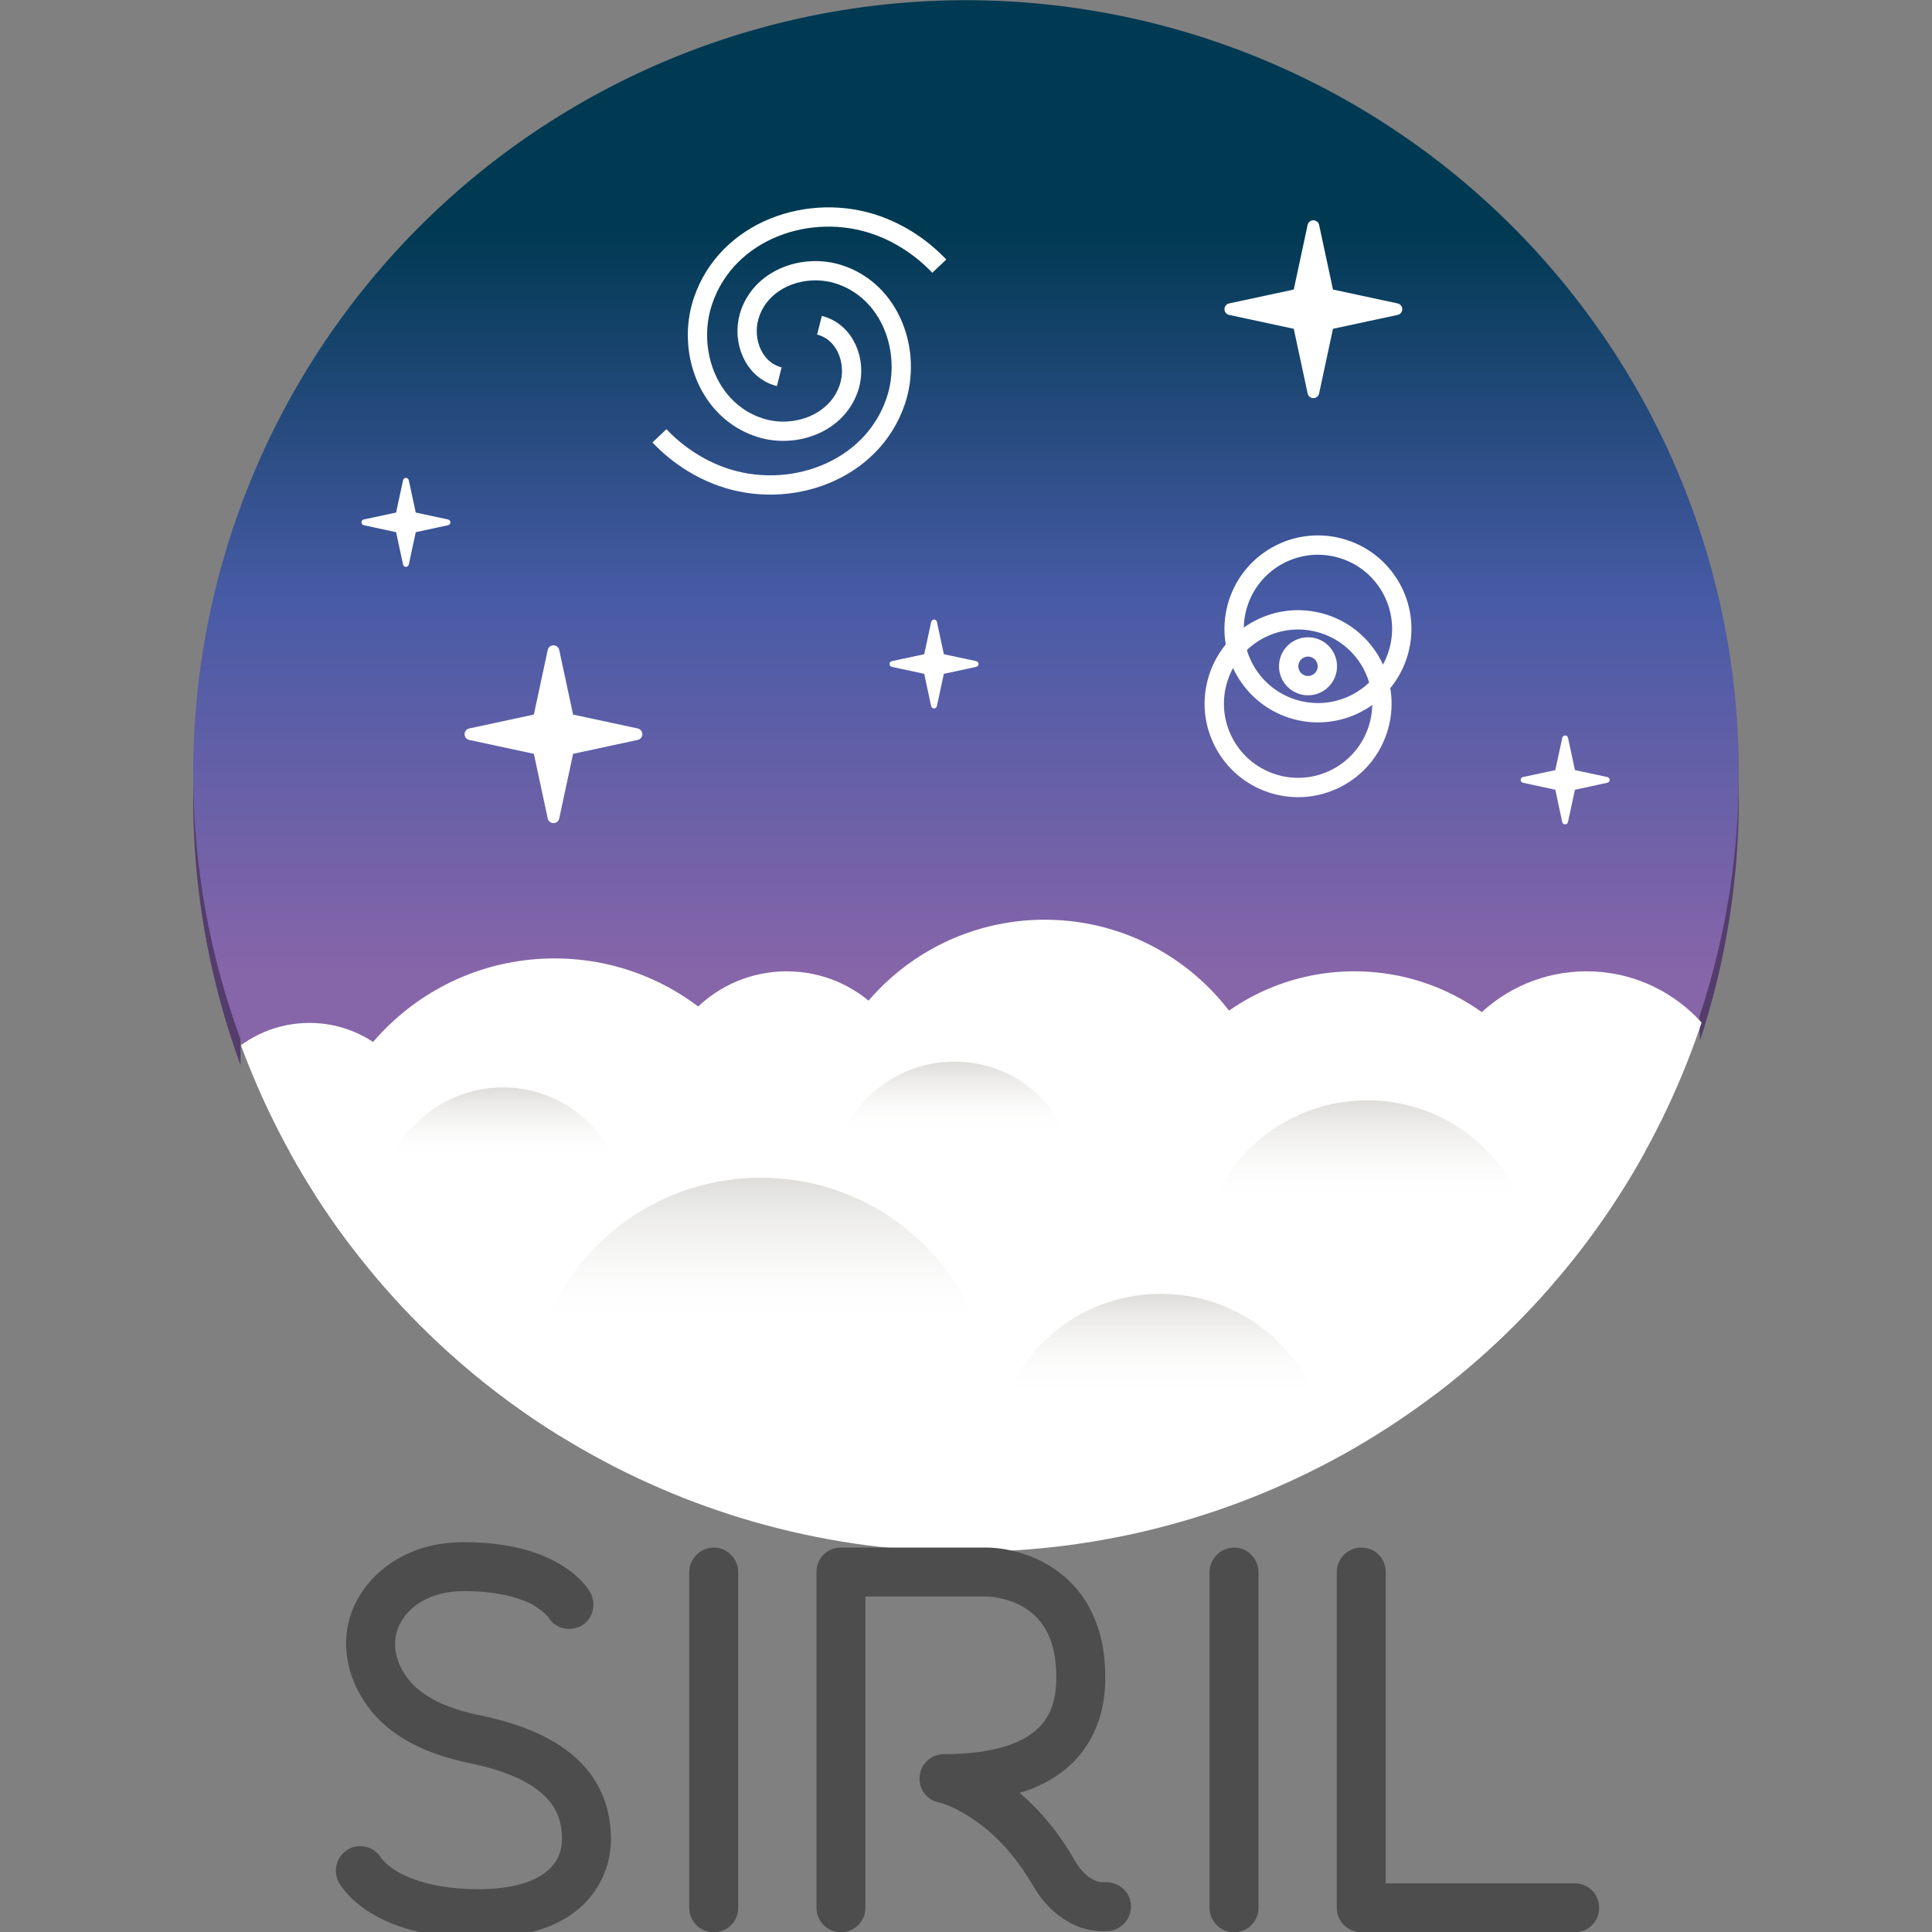 <?xml version="1.0" encoding="UTF-8" standalone="no"?>
<svg
   xmlns:dc="http://purl.org/dc/elements/1.1/"
   xmlns:cc="http://creativecommons.org/ns#"
   xmlns:rdf="http://www.w3.org/1999/02/22-rdf-syntax-ns#"
   xmlns:svg="http://www.w3.org/2000/svg"
   xmlns="http://www.w3.org/2000/svg"
   xmlns:xlink="http://www.w3.org/1999/xlink"
   xmlns:sodipodi="http://sodipodi.sourceforge.net/DTD/sodipodi-0.dtd"
   xmlns:inkscape="http://www.inkscape.org/namespaces/inkscape"
   width="300"
   height="300"
   viewBox="0 0 79.375 79.375"
   version="1.1"
   id="svg1171"
   inkscape:version="1.0.1 (3bc2e813f5, 2020-09-07)"
   sodipodi:docname="siril_logo.svg">
  <rect x="0" y="0" width="79.375" height="79.375" fill="#808080" stroke="none"/>
  <defs
     id="defs1167">
    <linearGradient
       id="SVGID_90_"
       gradientUnits="userSpaceOnUse"
       x1="116.083"
       y1="174.955"
       x2="116.083"
       y2="3.079"
       gradientTransform="matrix(0.265,0,0,0.265,0.039,0.113)">
      <stop
         offset="0.031"
         style="stop-color:#8765A9"
         id="stop11967" />
      <stop
         offset="0.226"
         style="stop-color:#485BA6"
         id="stop11969" />
      <stop
         offset="1"
         style="stop-color:#003952"
         id="stop11971" />
    </linearGradient>
    <linearGradient
       id="SVGID_89_"
       gradientUnits="userSpaceOnUse"
       x1="201.172"
       y1="174.955"
       x2="201.172"
       y2="3.079"
       gradientTransform="matrix(0.265,0,0,0.265,0.039,0.113)">
      <stop
         offset="0.031"
         style="stop-color:#8765A9"
         id="stop11958" />
      <stop
         offset="0.226"
         style="stop-color:#485BA6"
         id="stop11960" />
      <stop
         offset="1"
         style="stop-color:#003952"
         id="stop11962" />
    </linearGradient>
    <linearGradient
       id="SVGID_88_"
       gradientUnits="userSpaceOnUse"
       x1="202.303"
       y1="174.953"
       x2="202.303"
       y2="3.082"
       gradientTransform="matrix(0.265,0,0,0.265,0.039,0.113)">
      <stop
         offset="0.031"
         style="stop-color:#8765A9"
         id="stop11949" />
      <stop
         offset="0.226"
         style="stop-color:#485BA6"
         id="stop11951" />
      <stop
         offset="1"
         style="stop-color:#003952"
         id="stop11953" />
    </linearGradient>
    <linearGradient
       id="SVGID_87_"
       gradientUnits="userSpaceOnUse"
       x1="149.852"
       y1="174.955"
       x2="149.852"
       y2="3.08"
       gradientTransform="matrix(0.265,0,0,0.265,0.039,0.113)">
      <stop
         offset="0.031"
         style="stop-color:#8765A9"
         id="stop11940" />
      <stop
         offset="0.226"
         style="stop-color:#485BA6"
         id="stop11942" />
      <stop
         offset="1"
         style="stop-color:#003952"
         id="stop11944" />
    </linearGradient>
    <linearGradient
       id="SVGID_86_"
       gradientUnits="userSpaceOnUse"
       x1="113.544"
       y1="174.697"
       x2="113.544"
       y2="3.155"
       gradientTransform="matrix(0.265,0,0,0.265,0.039,0.113)">
      <stop
         offset="0.031"
         style="stop-color:#8765A9"
         id="stop11931" />
      <stop
         offset="0.226"
         style="stop-color:#485BA6"
         id="stop11933" />
      <stop
         offset="1"
         style="stop-color:#003952"
         id="stop11935" />
    </linearGradient>
    <linearGradient
       id="SVGID_85_"
       gradientUnits="userSpaceOnUse"
       x1="114.913"
       y1="174.943"
       x2="114.913"
       y2="3.084"
       gradientTransform="matrix(0.265,0,0,0.265,0.039,0.113)">
      <stop
         offset="0.031"
         style="stop-color:#8765A9"
         id="stop11922" />
      <stop
         offset="0.226"
         style="stop-color:#485BA6"
         id="stop11924" />
      <stop
         offset="1"
         style="stop-color:#003952"
         id="stop11926" />
    </linearGradient>
    <linearGradient
       id="SVGID_84_"
       gradientUnits="userSpaceOnUse"
       x1="201.194"
       y1="174.961"
       x2="201.194"
       y2="3.066"
       gradientTransform="matrix(0.265,0,0,0.265,0.039,0.113)">
      <stop
         offset="0.031"
         style="stop-color:#8765A9"
         id="stop11913" />
      <stop
         offset="0.226"
         style="stop-color:#485BA6"
         id="stop11915" />
      <stop
         offset="1"
         style="stop-color:#003952"
         id="stop11917" />
    </linearGradient>
    <linearGradient
       id="SVGID_83_"
       gradientUnits="userSpaceOnUse"
       x1="200.058"
       y1="174.956"
       x2="200.058"
       y2="3.076"
       gradientTransform="matrix(0.265,0,0,0.265,0.039,0.113)">
      <stop
         offset="0.031"
         style="stop-color:#8765A9"
         id="stop11904" />
      <stop
         offset="0.226"
         style="stop-color:#485BA6"
         id="stop11906" />
      <stop
         offset="1"
         style="stop-color:#003952"
         id="stop11908" />
    </linearGradient>
    <linearGradient
       inkscape:collect="always"
       xlink:href="#linearGradient1329"
       id="linearGradient1242-3"
       x1="165.664"
       y1="233.736"
       x2="191.967"
       y2="233.736"
       gradientUnits="userSpaceOnUse"
       gradientTransform="matrix(0.603,0,0,0.603,-135.598,-86.389)" />
    <linearGradient
       id="linearGradient1329"
       gradientUnits="userSpaceOnUse"
       x1="93.903"
       y1="187.25"
       x2="93.903"
       y2="13.083"
       gradientTransform="translate(177.016,331.22)">
      <stop
         offset="0.031"
         style="stop-color:#8765A9"
         id="stop1323" />
      <stop
         offset="0.515"
         style="stop-color:#485BA6"
         id="stop1325" />
      <stop
         offset="1"
         style="stop-color:#003952"
         id="stop1327" />
    </linearGradient>
    <clipPath
       clipPathUnits="userSpaceOnUse"
       id="clipPath1549">
      <path
         style="display:inline;fill:url(#linearGradient1553);fill-opacity:1;stroke:none;stroke-width:0.011px;stroke-linecap:butt;stroke-linejoin:miter;stroke-miterlimit:4;stroke-dasharray:none;stroke-dashoffset:0;stroke-opacity:1;marker:none;marker-start:none;marker-mid:none;marker-end:none;paint-order:normal;enable-background:new"
         d="M 64,295 A 60,60 0 0 1 4,235 60,60 0 0 1 64,175 a 60,60 0 0 1 60,60 60,60 0 0 1 -60,60 z"
         id="path1551"
         inkscape:connector-curvature="0" />
    </clipPath>
    <linearGradient
       inkscape:collect="always"
       xlink:href="#linearGradient1947"
       id="linearGradient1949"
       x1="35.893"
       y1="274"
       x2="47.893"
       y2="274"
       gradientUnits="userSpaceOnUse"
       gradientTransform="translate(230.107,-322)" />
    <linearGradient
       inkscape:collect="always"
       id="linearGradient1947">
      <stop
         style="stop-color:#deddda;stop-opacity:1"
         offset="0"
         id="stop1943" />
      <stop
         style="stop-color:#ffffff;stop-opacity:0;"
         offset="1"
         id="stop1945" />
    </linearGradient>
    <linearGradient
       inkscape:collect="always"
       xlink:href="#linearGradient1947"
       id="linearGradient1953"
       gradientUnits="userSpaceOnUse"
       gradientTransform="matrix(0.722,0,0,0.722,234.078,-292.889)"
       x1="35.893"
       y1="274"
       x2="46.97"
       y2="274" />
    <linearGradient
       inkscape:collect="always"
       xlink:href="#linearGradient1947"
       id="linearGradient1964"
       gradientUnits="userSpaceOnUse"
       gradientTransform="matrix(0.528,0,0,0.528,240.057,-172.611)"
       x1="35.893"
       y1="274"
       x2="46.97"
       y2="274" />
    <linearGradient
       inkscape:collect="always"
       xlink:href="#linearGradient1947"
       id="linearGradient1968"
       gradientUnits="userSpaceOnUse"
       gradientTransform="matrix(0.528,0,0,0.528,238.057,-207.611)"
       x1="35.893"
       y1="274"
       x2="46.97"
       y2="274" />
    <linearGradient
       inkscape:collect="always"
       xlink:href="#linearGradient1947"
       id="linearGradient1972"
       gradientUnits="userSpaceOnUse"
       gradientTransform="matrix(0.722,0,0,0.722,249.078,-276.889)"
       x1="35.893"
       y1="274"
       x2="46.97"
       y2="274" />
  </defs>
  <sodipodi:namedview
     id="base"
     pagecolor="#ffffff"
     bordercolor="#666666"
     borderopacity="1.0"
     inkscape:pageopacity="0.0"
     inkscape:pageshadow="2"
     inkscape:zoom="2.2262228"
     inkscape:cx="174.21817"
     inkscape:cy="152.6271"
     inkscape:document-units="mm"
     inkscape:current-layer="layer1"
     showgrid="false"
     units="px"
     inkscape:window-width="1920"
     inkscape:window-height="1028"
     inkscape:window-x="0"
     inkscape:window-y="0"
     inkscape:window-maximized="1"
     inkscape:document-rotation="0"
     inkscape:snap-object-midpoints="true"
     inkscape:snap-center="true"
     inkscape:snap-text-baseline="true"
     inkscape:snap-page="true">
    <inkscape:grid
       type="xygrid"
       id="grid911" />
  </sodipodi:namedview>
  <g
     inkscape:label="Layer 1"
     inkscape:groupmode="layer"
     id="layer1">
    <rect
       style="fill:none;stroke-width:0.529;stroke-linecap:square;stroke-linejoin:round;stroke-dasharray:2.117, 2.117"
       id="rect913"
       width="79.375"
       height="79.375"
       x="0"
       y="0" />
    <g
       id="g1011"
       transform="matrix(2,0,0,2,-69.469,-30.342)">
      <path
         id="path1335"
         style="display:inline;fill:#543d6c;fill-opacity:1;stroke:none;stroke-width:0.265px;stroke-linecap:butt;stroke-linejoin:miter;stroke-opacity:1;enable-background:new"
         d="m 38.753,30.323 a 15.875,15.875 0 0 0 -0.05,1.257 15.875,15.875 0 0 0 0.973,5.47 v -0.528 l 29.963,-0.452 0.018,0.473 a 15.875,15.875 0 0 0 0.796,-4.964 15.875,15.875 0 0 0 -0.05,-1.257 z" />
      <rect
         style="display:inline;fill:#d5d3cf;fill-opacity:1;stroke:none;stroke-width:0.003px;stroke-linecap:butt;stroke-linejoin:miter;stroke-miterlimit:4;stroke-dasharray:none;stroke-dashoffset:0;stroke-opacity:1;marker:none;marker-start:none;marker-mid:none;marker-end:none;paint-order:normal;enable-background:new"
         id="rect978-5"
         width="29.633"
         height="30.163"
         x="39.762"
         y="16.234"
         rx="14.817"
         ry="14.817" />
      <path
         style="display:inline;fill:url(#linearGradient1242-3);fill-opacity:1;stroke-width:0.529;stroke-linecap:square;stroke-linejoin:round;stroke-dasharray:2.117, 2.117;enable-background:new"
         id="path411-3"
         transform="rotate(-90)"
         sodipodi:type="arc"
         sodipodi:cx="-31.050835"
         sodipodi:cy="54.5783"
         sodipodi:rx="15.875"
         sodipodi:ry="15.875"
         sodipodi:start="4.3527968"
         sodipodi:end="1.8994391"
         sodipodi:open="true"
         sodipodi:arc-type="arc"
         d="m -36.637,39.719 a 15.875,15.875 0 0 1 18.188,5.205 15.875,15.875 0 0 1 0.293,18.915 15.875,15.875 0 0 1 -18.018,5.765" />
      <path
         fill="url(#SVGID_95_)"
         d="m 63.444,21.64 -1.327,0.285 -0.285,1.328 c -0.012,0.056 -0.061,0.096 -0.118,0.096 -0.057,0 -0.106,-0.04 -0.118,-0.096 l -0.285,-1.328 -1.328,-0.285 c -0.056,-0.012 -0.095,-0.061 -0.095,-0.118 0,-0.057 0.04,-0.106 0.095,-0.118 l 1.328,-0.285 0.285,-1.328 c 0.012,-0.056 0.061,-0.095 0.118,-0.095 0.057,0 0.106,0.04 0.118,0.095 l 0.285,1.328 1.327,0.285 c 0.056,0.012 0.096,0.061 0.096,0.118 0,0.057 -0.04,0.106 -0.096,0.118 z"
         id="path1665-8"
         style="display:inline;fill:#ffffff;fill-opacity:1;stroke-width:0.265;enable-background:new"
         sodipodi:nodetypes="cccscccscccscccsc" />
      <g
         id="g1545"
         clip-path="url(#clipPath1549)"
         style="display:inline;enable-background:new"
         transform="matrix(0.265,0,0,0.265,37.645,-31.126)">
        <circle
           style="opacity:1;fill:#ffffff;fill-opacity:1;stroke-width:2;stroke-linecap:square;stroke-linejoin:round;stroke-dasharray:8, 8"
           id="path1518"
           cx="13"
           cy="263"
           r="9" />
        <circle
           style="opacity:1;fill:#ffffff;fill-opacity:1;stroke-width:2;stroke-linecap:square;stroke-linejoin:round;stroke-dasharray:8, 8"
           id="circle1520"
           cx="32"
           cy="267.5"
           r="18.5" />
        <circle
           style="opacity:1;fill:#ffffff;fill-opacity:1;stroke-width:2;stroke-linecap:square;stroke-linejoin:round;stroke-dasharray:8, 8"
           id="circle1522"
           cx="50"
           cy="260"
           r="10" />
        <circle
           style="opacity:1;fill:#ffffff;fill-opacity:1;stroke-width:2;stroke-linecap:square;stroke-linejoin:round;stroke-dasharray:8, 8"
           id="circle1524"
           cx="70"
           cy="264"
           r="18" />
        <circle
           style="opacity:1;fill:#ffffff;fill-opacity:1;stroke-width:2;stroke-linecap:square;stroke-linejoin:round;stroke-dasharray:8, 8"
           id="circle1526"
           cx="112"
           cy="262"
           r="12" />
        <circle
           style="opacity:1;fill:#ffffff;fill-opacity:1;stroke-width:2;stroke-linecap:square;stroke-linejoin:round;stroke-dasharray:8, 8"
           id="circle1528"
           cx="94"
           cy="267"
           r="17" />
        <path
           id="path1531"
           style="display:inline;opacity:1;fill:#ffffff;fill-opacity:1;stroke:none;stroke-width:0.011px;stroke-linecap:butt;stroke-linejoin:miter;stroke-miterlimit:4;stroke-dasharray:none;stroke-dashoffset:0;stroke-opacity:1;marker:none;marker-start:none;marker-mid:none;marker-end:none;paint-order:normal;enable-background:new"
           d="M 6.459,264 A 60,60 0 0 0 64,307 60,60 0 0 0 121.541,264 Z" />
        <circle
           style="opacity:1;fill:url(#linearGradient1949);fill-opacity:1;stroke-width:2;stroke-linecap:square;stroke-linejoin:round;stroke-dasharray:8, 8"
           id="circle1941"
           cx="284"
           cy="-48"
           r="18"
           transform="rotate(90)" />
        <circle
           style="opacity:1;fill:url(#linearGradient1953);fill-opacity:1;stroke-width:2;stroke-linecap:square;stroke-linejoin:round;stroke-dasharray:8, 8"
           id="circle1951"
           cx="273"
           cy="-95"
           r="13"
           transform="rotate(90)" />
        <circle
           style="opacity:1;fill:url(#linearGradient1964);fill-opacity:1;stroke-width:2;stroke-linecap:square;stroke-linejoin:round;stroke-dasharray:8, 8"
           id="circle1962"
           cx="268.5"
           cy="-28"
           r="9.5"
           transform="rotate(90)" />
        <circle
           style="opacity:1;fill:url(#linearGradient1968);fill-opacity:1;stroke-width:2;stroke-linecap:square;stroke-linejoin:round;stroke-dasharray:8, 8"
           id="circle1966"
           cx="266.5"
           cy="-63"
           r="9.5"
           transform="rotate(90)" />
        <circle
           style="opacity:1;fill:url(#linearGradient1972);fill-opacity:1;stroke-width:2;stroke-linecap:square;stroke-linejoin:round;stroke-dasharray:8, 8"
           id="circle1970"
           cx="288"
           cy="-79"
           r="13"
           transform="rotate(90)" />
      </g>
      <path
         fill="url(#SVGID_95_)"
         d="m 47.834,30.371 -1.327,0.285 -0.285,1.328 c -0.012,0.056 -0.061,0.096 -0.118,0.096 -0.057,0 -0.106,-0.04 -0.118,-0.096 l -0.285,-1.328 -1.328,-0.285 c -0.056,-0.012 -0.095,-0.061 -0.095,-0.118 0,-0.057 0.04,-0.106 0.095,-0.118 l 1.328,-0.285 0.285,-1.328 c 0.012,-0.056 0.061,-0.095 0.118,-0.095 0.057,0 0.106,0.04 0.118,0.095 l 0.285,1.328 1.327,0.285 c 0.056,0.012 0.096,0.061 0.096,0.118 0,0.057 -0.04,0.106 -0.096,0.118 z"
         id="path1760"
         style="display:inline;fill:#ffffff;fill-opacity:1;stroke-width:0.265;enable-background:new"
         sodipodi:nodetypes="cccscccscccscccsc" />
      <path
         fill="url(#SVGID_95_)"
         d="m 43.939,25.96 -0.664,0.143 -0.143,0.664 c -0.006,0.028 -0.03,0.048 -0.059,0.048 -0.028,0 -0.053,-0.02 -0.059,-0.048 l -0.143,-0.664 -0.664,-0.143 c -0.028,-0.006 -0.048,-0.031 -0.048,-0.059 0,-0.029 0.02,-0.053 0.048,-0.059 l 0.664,-0.142 0.143,-0.664 c 0.006,-0.028 0.03,-0.048 0.059,-0.048 0.029,0 0.053,0.02 0.059,0.048 l 0.143,0.664 0.664,0.142 c 0.028,0.006 0.048,0.031 0.048,0.059 0,0.028 -0.02,0.053 -0.048,0.059 z"
         id="path1762"
         style="display:inline;fill:#ffffff;fill-opacity:1;stroke-width:0.265;enable-background:new"
         sodipodi:nodetypes="cccscccscccscccsc" />
      <path
         fill="url(#SVGID_95_)"
         d="m 54.787,28.87 -0.664,0.143 -0.143,0.664 c -0.006,0.028 -0.03,0.048 -0.059,0.048 -0.028,0 -0.053,-0.02 -0.059,-0.048 L 53.72,29.013 53.056,28.87 c -0.028,-0.006 -0.048,-0.031 -0.048,-0.059 0,-0.029 0.02,-0.053 0.048,-0.059 l 0.664,-0.142 0.143,-0.664 c 0.006,-0.028 0.03,-0.048 0.059,-0.048 0.029,0 0.053,0.02 0.059,0.048 l 0.143,0.664 0.664,0.142 c 0.028,0.006 0.048,0.031 0.048,0.059 0,0.028 -0.02,0.053 -0.048,0.059 z"
         id="path1764"
         style="display:inline;fill:#ffffff;fill-opacity:1;stroke-width:0.265;enable-background:new"
         sodipodi:nodetypes="cccscccscccscccsc" />
      <path
         fill="url(#SVGID_95_)"
         d="m 67.751,31.251 -0.664,0.143 -0.143,0.664 c -0.006,0.028 -0.03,0.048 -0.059,0.048 -0.028,0 -0.053,-0.02 -0.059,-0.048 L 66.684,31.394 66.02,31.251 c -0.028,-0.006 -0.048,-0.031 -0.048,-0.059 0,-0.029 0.02,-0.053 0.048,-0.059 l 0.664,-0.142 0.143,-0.664 c 0.006,-0.028 0.03,-0.048 0.059,-0.048 0.029,0 0.053,0.02 0.059,0.048 l 0.143,0.664 0.664,0.142 c 0.028,0.006 0.048,0.031 0.048,0.059 0,0.028 -0.02,0.053 -0.048,0.059 z"
         id="path1766"
         style="display:inline;fill:#ffffff;fill-opacity:1;stroke-width:0.265;enable-background:new"
         sodipodi:nodetypes="cccscccscccscccsc" />
      <path
         sodipodi:type="spiral"
         style="display:inline;fill:none;fill-rule:evenodd;stroke:#ffffff;stroke-width:2.606;enable-background:new"
         id="path1785-7"
         sodipodi:cx="51.911522"
         sodipodi:cy="201.97768"
         sodipodi:expansion="3.22"
         sodipodi:revolution="2.8893099"
         sodipodi:radius="22.4011"
         sodipodi:argument="-15.595445"
         sodipodi:t0="0.62832493"
         transform="matrix(0.152,0,0,0.152,43.233,-8.451)"
         d="m 49.403,206.322 c -3.505,-0.889 -5.012,-4.888 -4.074,-8.145 1.462,-5.078 7.313,-7.212 12.073,-5.709 7.08,2.235 10.002,10.464 7.739,17.147 -3.239,9.568 -14.45,13.459 -23.533,10.209 -3.187,-1.14 -6.071,-3.061 -8.397,-5.516" />
      <path
         sodipodi:type="spiral"
         style="display:inline;fill:none;fill-rule:evenodd;stroke:#ffffff;stroke-width:2.606;enable-background:new"
         id="path1789-9"
         sodipodi:cx="-52.328533"
         sodipodi:cy="-201.9706"
         sodipodi:expansion="3.22"
         sodipodi:revolution="2.8893099"
         sodipodi:radius="22.4011"
         sodipodi:argument="-15.595445"
         sodipodi:t0="0.62832493"
         transform="matrix(-0.152,0,0,-0.152,43.233,-8.187)"
         d="m -54.837,-197.626 c -3.505,-0.889 -5.012,-4.888 -4.074,-8.145 1.462,-5.078 7.313,-7.212 12.073,-5.709 7.08,2.235 10.002,10.464 7.739,17.147 -3.239,9.568 -14.45,13.459 -23.533,10.209 -3.187,-1.14 -6.071,-3.061 -8.397,-5.515" />
      <g
         id="g1857"
         transform="matrix(0.256,0.068,-0.068,0.256,54.478,-35.11)"
         style="display:inline;enable-background:new">
        <circle
           style="opacity:1;fill:none;fill-opacity:1;stroke:#ffffff;stroke-width:1.5;stroke-linecap:round;stroke-linejoin:round;stroke-miterlimit:4;stroke-dasharray:none"
           id="path1835"
           cx="88"
           cy="223.5"
           r="6.5" />
        <circle
           style="opacity:1;fill:none;fill-opacity:1;stroke:#ffffff;stroke-width:1.5;stroke-linecap:round;stroke-linejoin:round;stroke-miterlimit:4;stroke-dasharray:none"
           id="circle1839"
           cx="88"
           cy="229.5"
           r="6.5" />
        <circle
           style="opacity:1;fill:none;fill-opacity:1;stroke:#ffffff;stroke-width:1.5;stroke-linecap:round;stroke-linejoin:round;stroke-miterlimit:4;stroke-dasharray:none"
           id="path1841"
           cx="88"
           cy="226.5"
           r="1.5" />
      </g>
    </g>
    <g
       id="g11986"
       transform="matrix(0.265,0,0,0.265,0.691,1.171)">
      <path
         fill="#333333"
         d="m 71.542,296.065 c -16.469,0 -21.097,-7.74 -21.628,-8.651 -0.986,-1.822 -0.304,-4.174 1.518,-5.161 1.821,-0.986 4.097,-0.303 5.084,1.442 0.151,0.151 0.91,1.214 2.883,2.276 3.795,2.049 8.729,2.504 12.144,2.504 5.008,0 8.803,-1.062 10.928,-3.035 1.668,-1.518 2.048,-3.415 2.048,-4.705 0,-2.808 -0.835,-4.933 -2.656,-6.678 -2.353,-2.353 -6.45,-4.098 -12.217,-5.236 -4.175,-0.911 -7.817,-2.353 -10.701,-4.325 -2.428,-1.67 -4.325,-3.718 -5.69,-6.147 -2.201,-3.794 -2.201,-7.209 -2.201,-8.119 0,-4.022 1.898,-8.044 5.16,-10.928 1.594,-1.442 3.567,-2.58 5.768,-3.416 2.277,-0.834 4.78,-1.214 7.361,-1.214 14.797,0 19.123,6.981 19.578,7.816 0.986,1.822 0.38,4.174 -1.441,5.16 -1.821,0.987 -4.099,0.379 -5.084,-1.366 -0.152,-0.152 -0.835,-0.986 -2.505,-1.973 -1.821,-0.911 -5.085,-2.05 -10.548,-2.05 -4.175,0 -6.678,1.442 -8.12,2.732 -1.594,1.442 -2.58,3.416 -2.58,5.388 v 0.152 c 0,0.303 0,2.2 1.366,4.401 0.834,1.366 1.973,2.504 3.49,3.49 1.973,1.29 4.555,2.276 7.664,2.96 7.286,1.441 12.521,3.794 16.013,7.209 3.263,3.188 4.934,7.285 4.934,12.142 0,3.946 -1.595,7.589 -4.479,10.321 -3.569,3.342 -9.032,5.011 -16.089,5.011 z"
         id="path11976"
         style="fill:#4d4d4d" />
      <path
         fill="#333333"
         d="m 108.041,295.155 c -2.05,0 -3.795,-1.67 -3.795,-3.795 v -52.058 c 0,-2.049 1.745,-3.794 3.795,-3.794 2.125,0 3.794,1.746 3.794,3.794 v 52.058 c 0,2.125 -1.669,3.795 -3.794,3.795 z"
         id="path11978"
         style="fill:#4d4d4d" />
      <path
         fill="#333333"
         d="m 127.771,295.155 c -2.125,0 -3.794,-1.746 -3.794,-3.795 v -52.058 c 0,-2.125 1.669,-3.794 3.794,-3.794 h 22.538 c 0.303,0 2.125,0 4.478,0.607 3.34,0.835 6.299,2.504 8.499,4.705 1.745,1.669 3.036,3.719 3.946,6.071 1.062,2.581 1.518,5.54 1.518,8.803 0,7.133 -3.036,12.673 -8.727,15.936 -1.366,0.759 -2.885,1.442 -4.553,1.897 3.263,2.808 6.223,6.374 8.574,10.548 1.973,3.339 4.098,3.339 4.402,3.339 2.048,-0.228 3.945,1.138 4.248,3.187 0.305,2.049 -1.139,4.022 -3.187,4.325 -0.53,0.076 -2.276,0.229 -4.629,-0.531 -2.049,-0.759 -5.009,-2.429 -7.361,-6.527 -2.655,-4.553 -5.919,-8.119 -9.714,-10.548 -2.656,-1.745 -4.629,-2.276 -4.779,-2.276 -1.973,-0.38 -3.265,-2.125 -3.036,-4.098 0.152,-1.973 1.821,-3.415 3.795,-3.415 5.387,0 9.562,-0.835 12.521,-2.504 3.339,-1.897 4.856,-4.857 4.856,-9.333 0,-3.036 -0.531,-5.54 -1.67,-7.513 -0.834,-1.442 -1.973,-2.581 -3.49,-3.491 -2.655,-1.518 -5.464,-1.594 -5.691,-1.594 h -18.744 v 48.264 c -0.001,2.05 -1.669,3.795 -3.794,3.795 z"
         id="path11980"
         style="fill:#4d4d4d" />
      <path
         fill="#333333"
         d="m 188.706,295.155 c -2.049,0 -3.795,-1.67 -3.795,-3.795 v -52.058 c 0,-2.049 1.746,-3.794 3.795,-3.794 2.125,0 3.795,1.746 3.795,3.794 v 52.058 c 0,2.125 -1.67,3.795 -3.795,3.795 z"
         id="path11982"
         style="fill:#4d4d4d" />
      <path
         fill="#333333"
         d="m 241.522,295.155 h -33.087 c -2.05,0 -3.794,-1.67 -3.794,-3.795 v -52.058 c 0,-2.125 1.744,-3.794 3.794,-3.794 2.125,0 3.794,1.669 3.794,3.794 v 48.264 h 29.293 c 2.124,0 3.794,1.669 3.794,3.794 0,2.125 -1.67,3.795 -3.794,3.795 z"
         id="path11984"
         style="fill:#4d4d4d" />
    </g>
  </g>
</svg>
